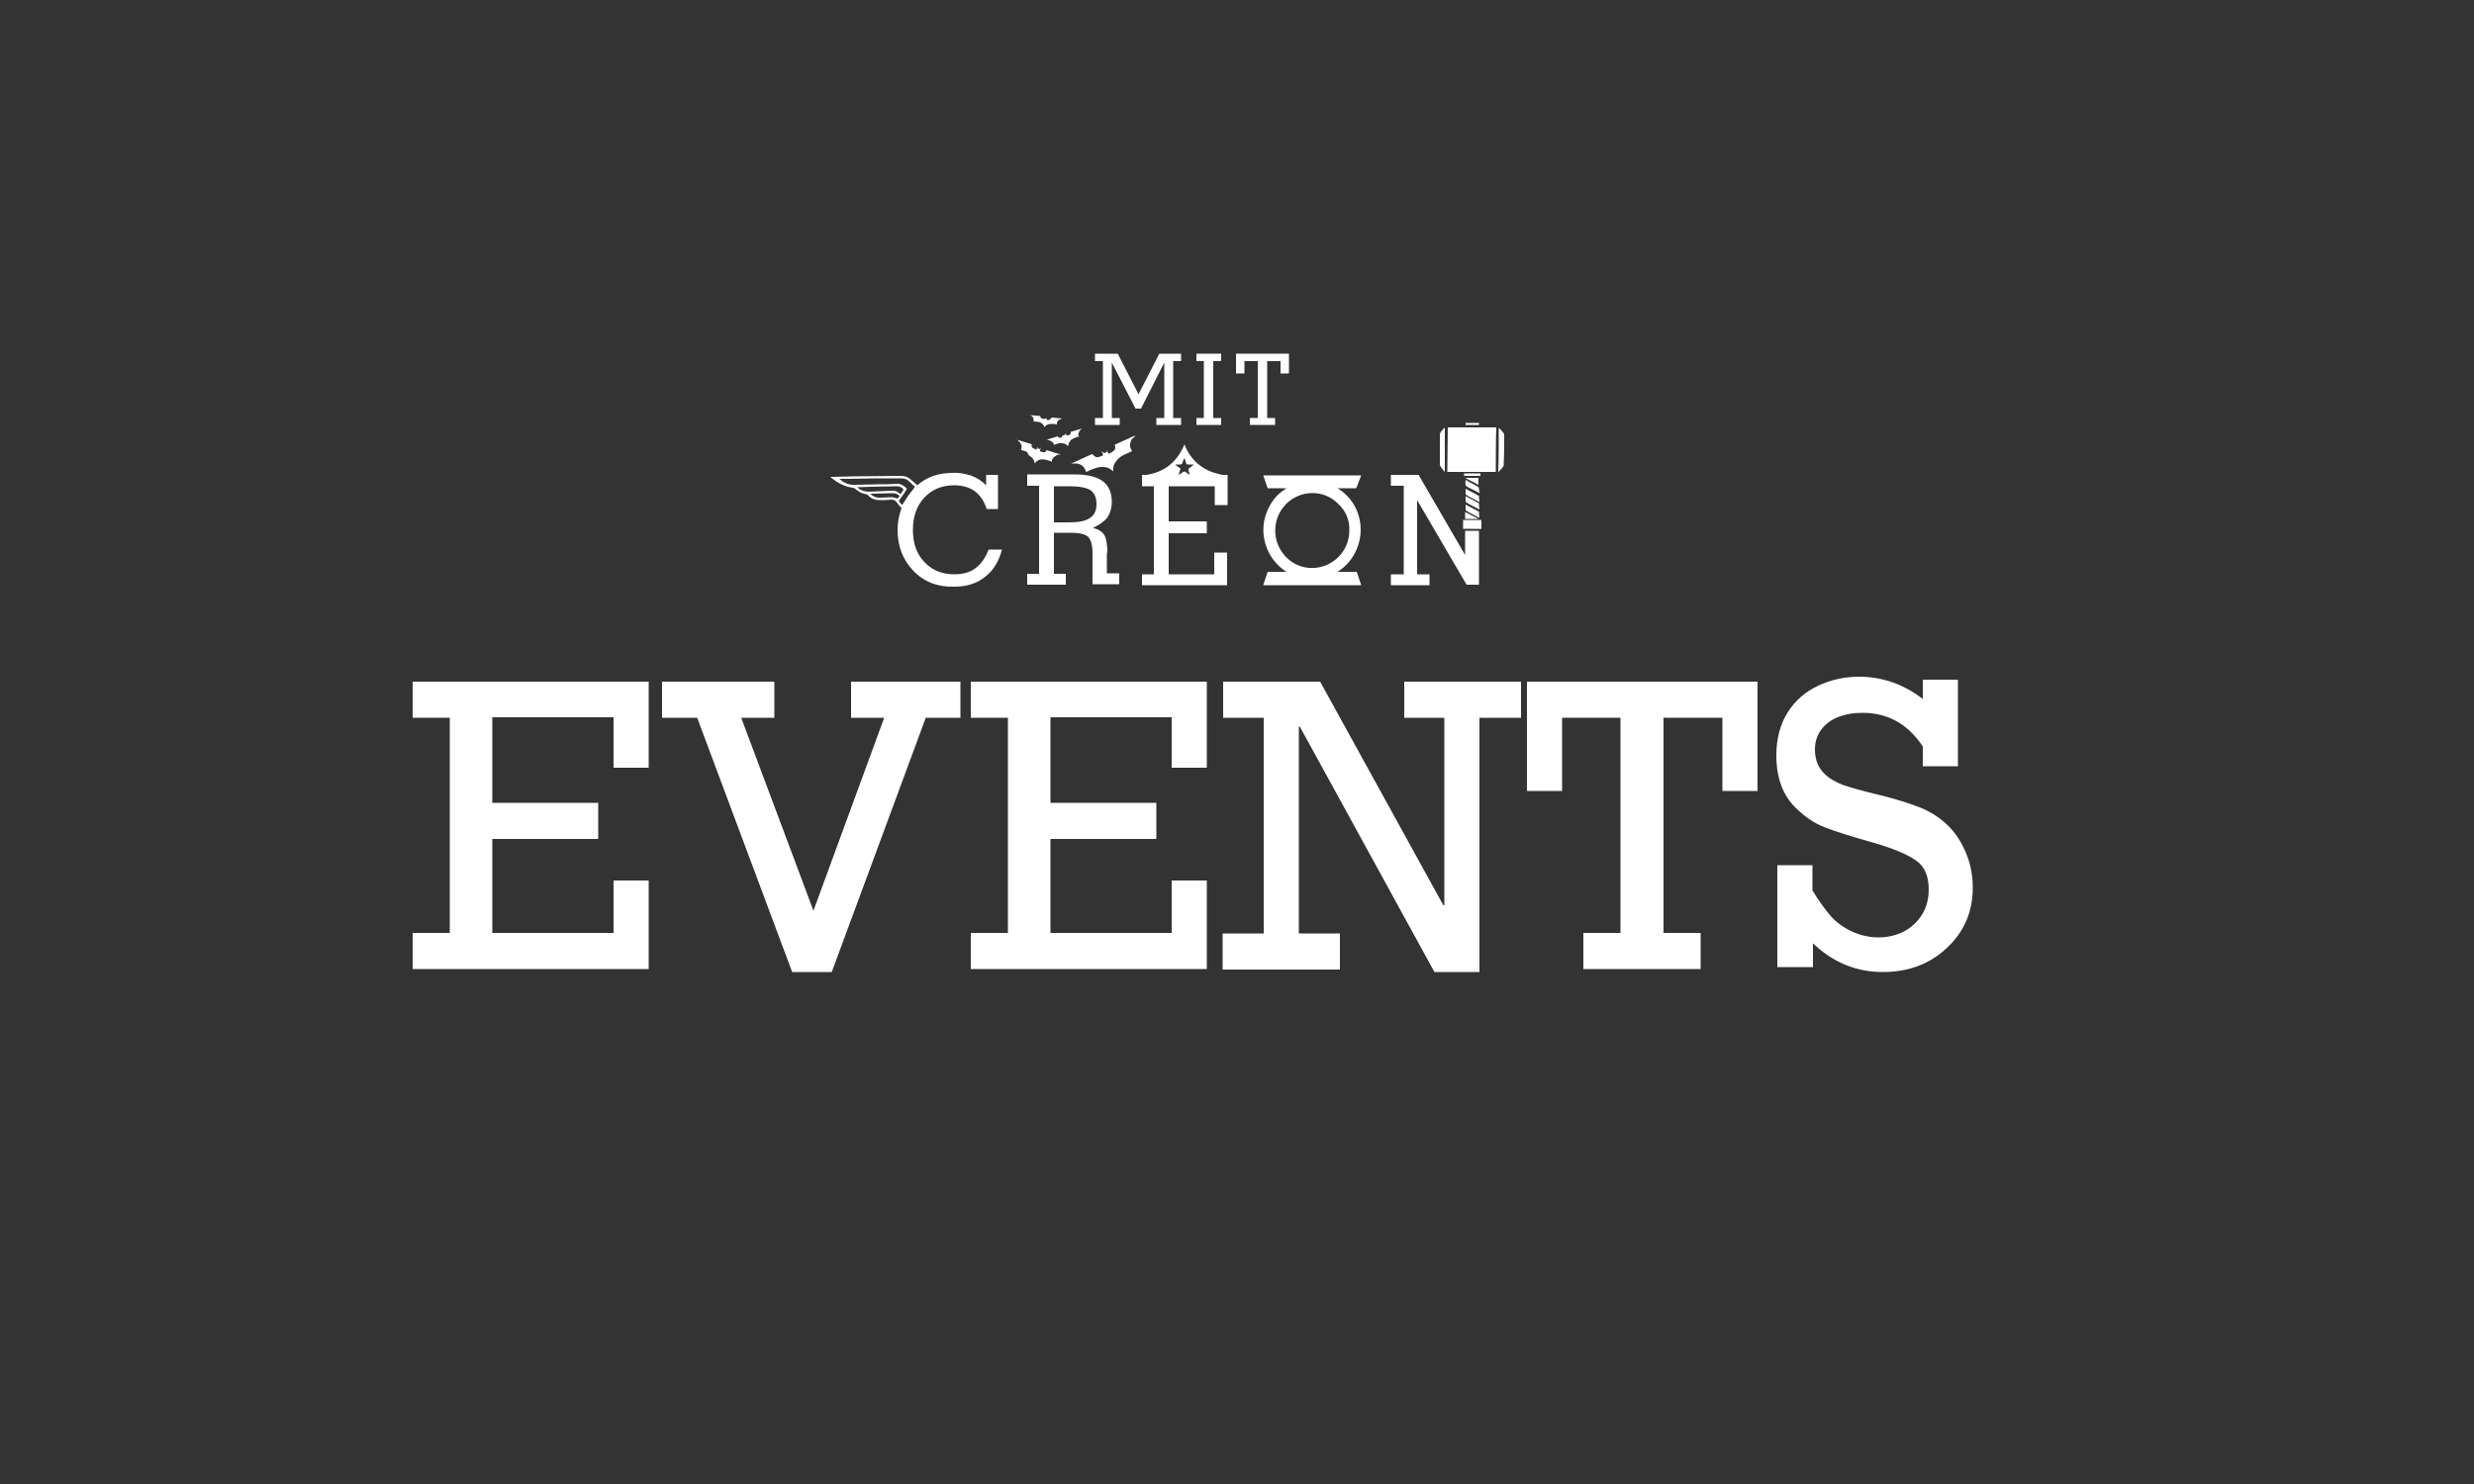 <?xml version="1.0" encoding="utf-8"?>
<!-- Generator: Adobe Illustrator 22.0.1, SVG Export Plug-In . SVG Version: 6.00 Build 0)  -->
<svg version="1.1" id="Layer_1" xmlns="http://www.w3.org/2000/svg" xmlns:xlink="http://www.w3.org/1999/xlink" x="0px" y="0px"
	 viewBox="0 0 500 300" style="enable-background:new 0 0 500 300;" xml:space="preserve">
<rect x="0" y="0" width="500" height="300" fill="#333333" stroke="none"/>
<style type="text/css">
	.st0{fill:#FFFFFF;}
</style>
<title>undercon</title>
<g>
	<path class="st0" d="M197.1,114.9c-1.1,0.8-2.5,1.2-4.2,1.2c-2.5,0-4.5-0.8-6.1-2.5s-2.3-3.8-2.3-6.5s0.8-4.9,2.3-6.5
		s3.5-2.5,6-2.5c1.7,0,3.1,0.4,4.2,1.2c1.1,0.8,1.9,2,2.4,3.6h2.3V96h-2.4v2.1c-0.8-0.8-1.8-1.5-2.9-1.9c-1.2-0.4-2.5-0.7-3.9-0.6
		c-2.8,0-5.2,0.8-7.1,2.5c-0.6-0.5-1.2-1.1-1.8-1.5s-1.3-0.4-1.9-0.4c-3.1,0-6.2,0.1-9.2,0.1c-1.4,0-2.8,0.1-4.3,0.1
		c-0.1,0-0.2,0-0.4,0c0.4,0.3,0.6,0.5,0.9,0.7c0.8,0.6,1.7,1,2.6,1.3c0.3,0.1,0.7,0.1,1,0.2c0.1,0,0.3,0.1,0.4,0.1
		c0.7,0.6,1.4,1.1,2.4,1.2c0.1,0,0.2,0.1,0.2,0.1c0.6,0.7,1.4,1.1,2.4,1.1c0.8,0,1.6,0,2.4-0.1c0.4,0,0.8,0.1,1.1,0.5s0.6,0.8,1,1.2
		c-0.5,1.4-0.8,2.9-0.8,4.4c0,3.4,1.1,6.1,3.2,8.3c2.1,2.2,4.9,3.3,8.2,3.2c2.5,0,4.6-0.6,6.3-2c1.7-1.3,2.8-3.2,3.4-5.5h-2.7
		C199.1,112.9,198.2,114.1,197.1,114.9z M173.2,98.5c1,0,1.9-0.1,2.8-0.1c1.8,0,3.5-0.1,5.3-0.1c0.5,0,1,0.2,1.3,0.7l-0.6,0.9
		c-0.1-0.1-0.3-0.2-0.4-0.3c-0.3-0.3-0.8-0.4-1.2-0.4c-1.6,0.1-3.2,0.1-4.8,0.2C174.7,99.4,173.9,99.1,173.2,98.5z M180.3,100.5
		c-0.7,0-1.5,0.1-2.2,0.1c-0.8,0.1-1.7-0.2-2.2-0.8c1.5,0,3-0.1,4.5-0.1c0.6,0,1.1,0.2,1.4,0.6c-0.2,0.2-0.3,0.4-0.4,0.5
		C181,100.6,180.6,100.6,180.3,100.5L180.3,100.5z M182.3,102.1c-0.1-0.2-0.3-0.3-0.4-0.5c-0.3-0.2-0.3-0.4,0-0.7
		c0.5-0.7,1-1.4,1.4-2.1c-0.6-0.6-1.3-1.1-2.2-1c-1.2,0.1-2.4,0.1-3.6,0.1c-1.5,0-3,0.1-4.5,0.1c-1.1,0.1-2.1-0.2-3-0.9
		c-0.1-0.1-0.2-0.2-0.4-0.3h2c1.9,0,3.7-0.1,5.6-0.1c1.7,0,3.3,0,5,0c0.6,0,1.1,0.2,1.5,0.6s0.8,0.7,1.2,1.1
		c-0.1,0.2-0.3,0.4-0.4,0.6c-0.6,0.7-1.2,1.5-1.7,2.4L182.3,102.1z"/>
	<path class="st0" d="M223.8,111.7c0-1.6-0.2-2.8-0.6-3.5c-0.4-0.7-1.2-1.2-2.3-1.5c1.3-0.6,2.3-1.3,2.9-2.1c0.6-0.9,0.9-2,0.9-3.1
		c0-1.9-0.6-3.3-1.8-4.2s-3.1-1.4-5.7-1.4h-9.6v2.3h2.4V116h-2.4v2.2h7.8V116H213v-8.3h3.6c1.6,0,2.7,0.3,3.3,0.8
		c0.6,0.6,0.9,1.7,0.9,3.5v6.1h5.4v-2.2h-2.5v-4.2H223.8z M220.3,104.7c-0.8,0.6-2.3,0.9-4.2,0.9H213v-7.3h3.2c2,0,3.4,0.3,4.2,0.8
		c0.8,0.6,1.2,1.5,1.2,2.8C221.6,103.2,221.2,104.1,220.3,104.7L220.3,104.7z"/>
	<polygon class="st0" points="296.1,112.2 286.7,96 281.1,96 281.1,98.2 283.7,98.2 283.7,116.1 281.1,116.1 281.1,118.3 
		288.9,118.3 288.9,116.1 286.4,116.1 286.4,101.1 296.4,118.2 298.9,118.2 298.9,107.3 296.1,107.3 	"/>
	<path class="st0" d="M275.1,96.1h-19.8l0.9,2.6h3.8c-0.6,0.4-1.3,0.9-1.8,1.4c-0.9,0.9-1.6,2-2.1,3.2c-1.9,4.5-0.2,9.7,3.9,12.3
		h-3.8l-0.9,2.7h19.8l-0.9-2.7h-3.9c1.8-1.1,3.1-2.7,3.9-4.6c0.5-1.2,0.8-2.5,0.8-3.9c0-2.6-1-5.2-2.9-7c-0.6-0.6-1.1-1-1.8-1.4h3.8
		L275.1,96.1z M272.7,107.3c0,2-0.8,3.9-2.2,5.3c-2.9,2.9-7.6,3-10.5,0.1l0,0l-0.1-0.1c-2.9-3-2.9-7.7,0-10.7
		c2.9-2.9,7.6-3,10.5-0.1l0,0l0.1,0.1C272,103.3,272.8,105.2,272.7,107.3L272.7,107.3z"/>
	<polygon class="st0" points="235.3,84.5 233.7,84.5 233.7,85.9 238.7,85.9 238.7,84.5 237.1,84.5 237.1,73 238.7,73 238.7,71.5 
		234.3,71.5 230.1,79.7 225.9,71.5 221.3,71.5 221.3,73 222.9,73 222.9,84.5 221.3,84.5 221.3,85.9 226.3,85.9 226.3,84.5 
		224.7,84.5 224.7,73.3 229.5,82.6 230.6,82.6 235.3,73.3 	"/>
	<polygon class="st0" points="246.8,84.5 245.2,84.5 245.2,73 246.8,73 246.8,71.5 241.8,71.5 241.8,73 243.3,73 243.3,84.5 
		241.8,84.5 241.8,85.9 246.8,85.9 	"/>
	<polygon class="st0" points="252.6,84.5 252.6,85.9 257.7,85.9 257.7,84.5 256.1,84.5 256.1,73 258.8,73 258.8,75.5 260.5,75.5 
		260.5,71.5 249.8,71.5 249.8,75.5 251.5,75.5 251.5,73 254.2,73 254.2,84.5 	"/>
	<path class="st0" d="M246.6,95.9c-3.2-0.7-5.5-2.4-6.9-5.3c-0.1-0.2-0.2-0.5-0.3-0.8c-1.5,3.6-4,5.6-7.7,6.2h-0.9v2.3h2.4v17.8
		h-2.4v2.2H248v-6.6h-2.6v4.4h-9.2v-8.3h7.7v-2.4h-7.7v-7.1h9.3v3.8h2.6V96h-1C246.9,96,246.7,95.9,246.6,95.9z M238.2,96
		c0.1-0.3,0.2-0.6,0.3-1c0.1-0.1,0.1-0.4-0.1-0.4l0,0l0,0c-0.3-0.2-0.6-0.4-0.8-0.6v-0.1c0.3,0,0.6,0,0.9,0c0.3,0,0.4-0.1,0.5-0.4
		s0.2-0.6,0.4-0.9c0.1,0.3,0.2,0.6,0.3,1c0,0.2,0.2,0.3,0.4,0.3h0.1c0.3,0,0.6,0,1,0V94c-0.3,0.2-0.5,0.4-0.8,0.6
		c-0.2,0.1-0.3,0.3-0.2,0.5l0,0l0,0c0.1,0.3,0.2,0.6,0.2,0.9l0,0c-0.3-0.2-0.5-0.4-0.8-0.6c-0.1-0.1-0.3-0.1-0.5,0l0,0l0,0
		C238.9,95.6,238.6,95.8,238.2,96L238.2,96L238.2,96L238.2,96z"/>
	<path class="st0" d="M292.5,95.4h9.8c0-3,0-6,0.1-9h-9.8C292.6,89.4,292.5,92.4,292.5,95.4z"/>
	<path class="st0" d="M304,88c0-0.1,0-0.3-0.1-0.4c-0.3-0.4-0.6-0.8-1-1.1c0,3,0,5.9-0.1,9c0.2-0.3,0.5-0.6,0.8-0.9
		c0.2-0.2,0.4-0.6,0.3-0.9C304,91.8,304,89.9,304,88z"/>
	<path class="st0" d="M292,95.4c0-3,0-5.9,0-9c-0.3,0.4-0.6,0.6-0.8,0.9c-0.1,0.2-0.2,0.4-0.2,0.6c0,2,0,4,0,6c0,0.1,0,0.3,0.1,0.3
		C291.3,94.6,291.6,95,292,95.4z"/>
	<path class="st0" d="M298.9,98.7c0-0.1-0.1-0.2-0.2-0.3c-0.8-0.5-1.7-0.9-2.5-1.4c0,0.1,0,0.1,0,0.1c-0.1,1.1-0.1,1.1,0.9,1.6l2,1
		C298.9,99.3,298.9,99,298.9,98.7z"/>
	<path class="st0" d="M298.9,100.3c0-0.1-0.1-0.1-0.1-0.1l-2.6-1.4c0,0.4,0,0.7,0,1c0,0.1,0.1,0.2,0.2,0.3c0.8,0.5,1.7,0.9,2.6,1.4
		C298.9,101,298.9,100.6,298.9,100.3z"/>
	<path class="st0" d="M298.9,101.8c0-0.1-0.1-0.1-0.1-0.1l-2.6-1.4c0,0.4,0,0.7,0,1c0,0.1,0.1,0.2,0.2,0.3c0.8,0.5,1.7,0.9,2.6,1.4
		C298.9,102.5,298.9,102.2,298.9,101.8z"/>
	<path class="st0" d="M298.9,103.5c0-0.1-0.1-0.1-0.1-0.1l-2.6-1.4c0,0.4,0,0.7,0,1c0,0.1,0.1,0.2,0.2,0.3c0.8,0.5,1.7,0.9,2.6,1.4
		C298.9,104.2,298.9,103.8,298.9,103.5z"/>
	<path class="st0" d="M298.8,96.6h-2.7l2.7,1.4C298.8,97.5,298.8,97,298.8,96.6z"/>
	<path class="st0" d="M296.1,104.9h2.7l-2.7-1.4C296.1,104,296.1,104.4,296.1,104.9z"/>
	<path class="st0" d="M298.9,85.5h-2.7c0,0.1,0,0.3,0,0.4h2.7C298.9,85.8,298.9,85.7,298.9,85.5z"/>
	
		<rect x="296.6" y="104.2" transform="matrix(2.094417e-03 -1 1 2.094417e-03 190.87 403.292)" class="st0" width="1.8" height="3.7"/>
	<rect x="295.9" y="95.7" class="st0" width="3.3" height="0.5"/>
	<path class="st0" d="M208.3,92.3c0.2,0.1,0.4,0.3,0.5,0.5c0.2,0.3,0.3,0.6,0.3,0.8v0.1l0.1-0.1c0.3-0.4,0.6-0.6,1.1-0.7
		c0.2,0,0.5-0.1,0.7,0c0.3,0,0.6,0.1,0.9,0.2c0.2,0.1,0.4,0.1,0.6,0.2h0.1l0,0c0-0.1,0-0.2,0-0.3c0.1-0.2,0.2-0.4,0.4-0.6
		c0.2-0.1,0.4-0.3,0.6-0.4c0.2-0.1,0.5-0.1,0.8-0.1l0,0l0,0l-2.9-0.9l0,0l0,0c0,0.1-0.1,0.1-0.1,0.2c-0.1,0.2-0.3,0.3-0.5,0.2
		c-0.1,0-0.3,0-0.5-0.1c-0.1,0-0.1,0-0.2-0.1c0,0-0.1,0,0-0.1c0,0,0,0,0-0.1s0-0.2,0.1-0.3c0-0.1,0-0.1,0-0.2l0,0l-0.2,0.3
		c-0.1-0.1-0.2-0.1-0.4-0.1c0-0.1,0-0.2,0-0.4l0,0l-0.1,0.2l-0.1,0.3l-0.1,0.1c-0.1,0-0.1,0-0.2-0.1c-0.1-0.1-0.2-0.1-0.4-0.2
		s-0.3-0.2-0.3-0.4c0-0.1,0-0.2,0-0.4l0,0l-2.9-0.9l0,0l0,0c0.1,0.1,0.3,0.3,0.4,0.4c0.2,0.2,0.3,0.4,0.4,0.6c0.1,0.3,0.1,0.6,0,0.9
		c0,0.1-0.1,0.1-0.1,0.1l0,0l0.2,0.1c0.4,0.1,0.8,0.2,1.1,0.4C207.9,92.1,208.1,92.2,208.3,92.3z"/>
	<path class="st0" d="M214.7,88.1c-0.1-0.1-0.1-0.2-0.1-0.2l0,0V88C214.6,88.1,214.6,88.1,214.7,88.1v0.2c0,0-0.1,0-0.1,0.1
		c-0.1,0-0.2,0-0.3,0.1c-0.1,0-0.3,0-0.4-0.1c-0.1-0.1-0.1-0.1-0.1-0.2l0,0l0,0l-2.3,0.7l0,0c0.2,0,0.3,0,0.5,0.1s0.4,0.1,0.6,0.3
		c0.2,0.1,0.4,0.4,0.4,0.6c0,0.1,0,0.1,0,0.1l0,0l0.1-0.1c0.3-0.1,0.6-0.2,0.9-0.3c0.2,0,0.4-0.1,0.6,0c0.2,0,0.4,0.1,0.6,0.1
		c0.2,0.1,0.4,0.3,0.6,0.4l0.1,0.1v-0.1c0-0.4,0.2-0.7,0.4-1c0.1-0.1,0.3-0.3,0.5-0.4s0.5-0.2,0.7-0.3c0.2-0.1,0.3-0.1,0.5-0.1h0.1
		l0,0c0-0.1-0.1-0.1-0.1-0.2c-0.1-0.2-0.1-0.4,0-0.6s0.1-0.4,0.3-0.5c0.1-0.2,0.3-0.3,0.5-0.4l0,0l0,0l-2.4,0.7l0,0
		c0,0.1,0,0.1,0,0.2c0,0.2-0.1,0.3-0.3,0.4c-0.1,0.1-0.2,0.1-0.4,0.1c-0.1,0-0.1,0-0.1,0h-0.1c0,0,0,0,0-0.1l-0.1-0.2
		c0-0.1,0-0.1-0.1-0.1l0,0c0,0.1,0,0.2,0,0.3C214.8,88,214.8,88.1,214.7,88.1z"/>
	<path class="st0" d="M208.4,84c0.1,0.1,0.3,0.3,0.4,0.4c0.1,0.2,0.1,0.4,0.1,0.7v0.1h0.1c0.3,0,0.6,0.1,0.9,0.1
		c0.2,0,0.4,0.1,0.5,0.2s0.3,0.2,0.4,0.3c0.1,0.2,0.3,0.4,0.3,0.6v0.1v-0.1c0.1-0.3,0.4-0.5,0.7-0.6c0.2-0.1,0.4-0.1,0.5-0.1
		c0.2,0,0.5,0,0.7,0c0.1,0,0.3,0,0.5,0.1h0.1l0,0c0-0.1,0-0.1,0-0.2c0-0.2,0.1-0.4,0.2-0.5c0.1-0.1,0.2-0.3,0.4-0.3
		c0.2-0.1,0.4-0.2,0.5-0.2l0,0l-2.2-0.2l0,0c0,0.1,0,0.1-0.1,0.2s-0.2,0.2-0.4,0.3c-0.1,0-0.2,0-0.4,0h-0.1c0,0,0,0,0-0.1v-0.4
		c0,0.1-0.1,0.2-0.1,0.2c-0.1,0-0.2,0-0.3,0c0-0.1,0-0.2,0-0.3l0,0v0.1v0.2c0,0,0,0.1-0.1,0.1s-0.1,0-0.1,0c-0.1,0-0.2-0.1-0.3-0.1
		s-0.3-0.1-0.3-0.3c0-0.1-0.1-0.2-0.1-0.2l0,0l-2.2-0.2l0,0l0,0C208.1,83.8,208.2,83.9,208.4,84z"/>
	<path class="st0" d="M229.5,88l-4.2,1.9c0,0,0,0,0,0.1s0.1,0.3,0.1,0.4c0,0.3-0.1,0.6-0.4,0.8c-0.2,0.1-0.4,0.3-0.6,0.4
		c-0.1,0-0.2,0.1-0.3,0.1s-0.1,0-0.1-0.1c0,0,0-0.1-0.1-0.1c-0.1-0.1-0.1-0.2-0.2-0.4c-0.1-0.1-0.1-0.1-0.1-0.2l0,0
		c0,0.2,0.1,0.4,0.1,0.5c-0.2,0.1-0.4,0.1-0.6,0.2l-0.4-0.4v0.1c0,0.1,0.1,0.2,0.1,0.3c0.1,0.1,0.1,0.3,0.1,0.4s0,0.1-0.1,0.1
		c-0.1,0.1-0.1,0.1-0.2,0.1c-0.2,0.1-0.4,0.1-0.6,0.2c-0.3,0.1-0.6,0-0.8-0.2c-0.1-0.1-0.3-0.2-0.4-0.4c0,0,0,0-0.1,0l-4.2,1.9l0,0
		l0,0c0.3,0,0.6,0,0.9,0c0.4,0,0.8,0.1,1.1,0.3c0.4,0.2,0.7,0.6,0.9,1.1c0,0.1,0.1,0.2,0.1,0.3l0,0l0.3-0.1c0.5-0.3,1.1-0.5,1.7-0.7
		c0.4-0.1,0.7-0.2,1.1-0.2c0.4,0,0.7,0,1.1,0.1c0.4,0.1,0.8,0.4,1.2,0.7l0.1,0.1c0-0.1,0-0.1,0-0.2c-0.1-0.7,0.1-1.3,0.6-1.9
		c0.2-0.3,0.5-0.6,0.8-0.8c0.4-0.3,0.8-0.5,1.3-0.7c0.3-0.1,0.6-0.3,0.9-0.4l0.2-0.1l0,0c-0.1-0.1-0.1-0.2-0.2-0.4
		c-0.2-0.3-0.3-0.7-0.2-1.1s0.2-0.7,0.4-1C229,88.6,229.3,88.3,229.5,88L229.5,88L229.5,88L229.5,88z"/>
</g>
<g>
	<path class="st0" d="M90.9,188.6v-43.5h-7.5v-7.3h47.7v17.4H124v-10.2H99.5v17.3h21.4v7.3H99.5v19H124V178h7.1v17.9H83.4v-7.3H90.9
		z"/>
	<path class="st0" d="M160.1,196.5l-19.2-51.4h-7.1v-7.3h22.7v7.3l-6.7,0l14.6,39l14.3-39l-6.7,0v-7.3h22.1v7.3h-7l-19,51.4
		L160.1,196.5z"/>
	<path class="st0" d="M203.7,188.6v-43.5h-7.5v-7.3h47.7v17.4h-7.1v-10.2h-24.5v17.3h21.4v7.3h-21.4v19h24.5V178h7.1v17.9h-47.7
		v-7.3H203.7z"/>
	<path class="st0" d="M255.4,188.6v-43.5h-8.2v-7.3h19.6l24.9,45.2l0.2,0v-37.9h-8.1v-7.3h23.6v7.3H299v51.4l-9.1,0l-27.2-49.6h-0.2
		v41.8h8.3v7.3h-23.7v-7.3H255.4z"/>
	<path class="st0" d="M355.2,137.8v22.1h-7.1v-14.8h-11.9v43.5h7.5v7.3h-23.7v-7.3h7.5v-43.5h-11.8v14.8h-7.1v-22.1H355.2z"/>
	<path class="st0" d="M359.2,195.9v-21h7.1v5.1c1.2,2,2.5,3.8,3.8,5.3c1.3,1.4,2.8,2.4,4.4,3.1c1.6,0.7,3.3,1.1,5.1,1.1
		c1.9,0,3.6-0.4,5.2-1.2c1.5-0.8,2.8-2,3.7-3.5c0.9-1.5,1.3-3.2,1.3-5c0-2.6-0.8-4.6-2.5-5.8c-1.7-1.2-4.6-2.5-8.9-3.7
		c-4.2-1.2-7.4-2.2-9.5-3c-2.1-0.8-4.1-2.1-6.1-4.1c-2.5-2.5-3.8-6-3.8-10.5c0-3.4,0.8-6.3,2.3-8.7c1.5-2.4,3.6-4.2,6.2-5.4
		c2.6-1.2,5.3-1.8,8.2-1.8c4.7,0,9,1.5,12.9,4.5v-3.9h7.1v17.5h-7.1v-4c-3-4.5-7-6.8-12.2-6.8c-1.9,0-3.5,0.3-5,0.9
		c-1.5,0.6-2.6,1.5-3.4,2.6c-0.8,1.1-1.2,2.5-1.2,3.9c0,2,0.6,3.6,1.9,4.9c1,1,2.3,1.7,3.8,2.3c1.5,0.5,3.9,1.2,7.3,2
		c3.3,0.8,6.1,1.7,8.4,2.6c2.2,0.9,4.1,2.2,5.6,3.7c1.5,1.5,2.7,3.4,3.6,5.6c0.9,2.2,1.3,4.5,1.3,6.8c0,4.9-1.7,8.9-5.2,12.2
		c-3.5,3.3-7.8,4.9-13,4.9c-5.3,0-10-1.9-14.1-5.8v4.8H359.2z"/>
</g>
</svg>
